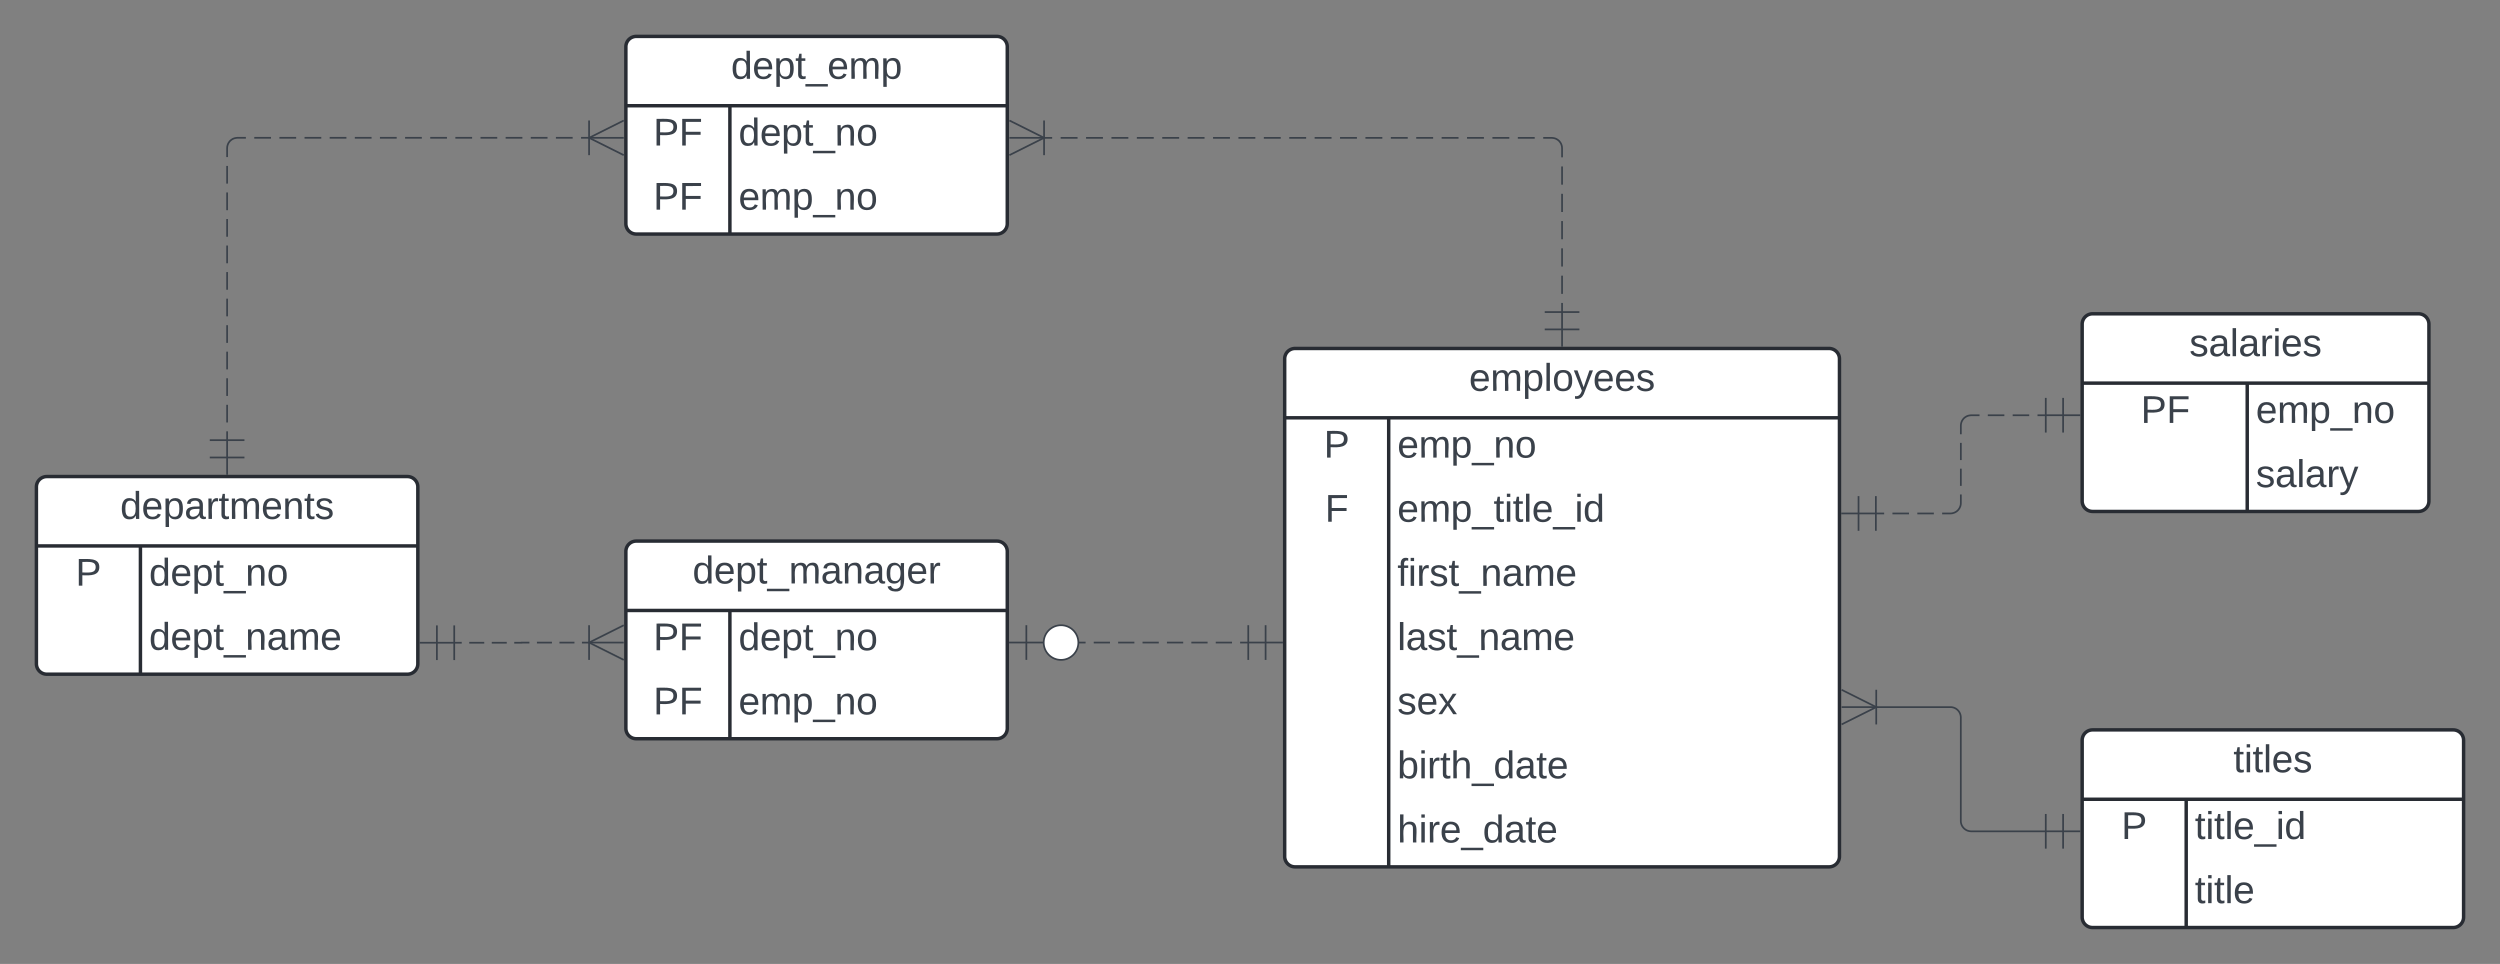 <svg xmlns="http://www.w3.org/2000/svg" xmlns:xlink="http://www.w3.org/1999/xlink" xmlns:lucid="lucid" width="1442" height="556"><rect width="100%" height="100%" fill="#808080" stroke="none"/><g transform="translate(101 -139)" lucid:page-tab-id="4DQbP4.5.PJn"><path d="M1100 326a6 6 0 0 1 6-6h188a6 6 0 0 1 6 6v102a6 6 0 0 1-6 6h-188a6 6 0 0 1-6-6z" fill="#fff"/><path d="M1100 326a6 6 0 0 1 6-6h188a6 6 0 0 1 6 6v102a6 6 0 0 1-6 6h-188a6 6 0 0 1-6-6zM1100 360h200M1195.2 360v74" stroke="#282c33" stroke-width="2" fill="none"/><use xlink:href="#a" transform="matrix(1,0,0,1,1110,320) translate(51.821 24.444)"/><use xlink:href="#b" transform="matrix(1,0,0,1,1105,362.5) translate(28.833 20.444)"/><use xlink:href="#c" transform="matrix(1,0,0,1,1200.2,362.5) translate(0 20.444)"/><use xlink:href="#d" transform="matrix(1,0,0,1,1200.2,399.5) translate(0 20.444)"/><path d="M-80 419.88a6 6 0 0 1 6-6h208a6 6 0 0 1 6 6v102a6 6 0 0 1-6 6H-74a6 6 0 0 1-6-6z" fill="#fff"/><path d="M-80 419.88a6 6 0 0 1 6-6h208a6 6 0 0 1 6 6v102a6 6 0 0 1-6 6H-74a6 6 0 0 1-6-6zM-80 453.88h220M-20 453.88v74" stroke="#282c33" stroke-width="2" fill="none"/><use xlink:href="#e" transform="matrix(1,0,0,1,-70,413.879) translate(38.333 24.444)"/><use xlink:href="#f" transform="matrix(1,0,0,1,-75,456.379) translate(17.593 20.444)"/><use xlink:href="#g" transform="matrix(1,0,0,1,-15,456.379) translate(0 20.444)"/><use xlink:href="#h" transform="matrix(1,0,0,1,-15,493.379) translate(0 20.444)"/><path d="M1100 566a6 6 0 0 1 6-6h208a6 6 0 0 1 6 6v102a6 6 0 0 1-6 6h-208a6 6 0 0 1-6-6z" fill="#fff"/><path d="M1100 566a6 6 0 0 1 6-6h208a6 6 0 0 1 6 6v102a6 6 0 0 1-6 6h-208a6 6 0 0 1-6-6zM1100 600h220M1160 600v74" stroke="#282c33" stroke-width="2" fill="none"/><use xlink:href="#i" transform="matrix(1,0,0,1,1110,560) translate(77.222 24.444)"/><use xlink:href="#f" transform="matrix(1,0,0,1,1105,602.5) translate(17.593 20.444)"/><use xlink:href="#j" transform="matrix(1,0,0,1,1165,602.5) translate(0 20.444)"/><use xlink:href="#k" transform="matrix(1,0,0,1,1165,639.5) translate(0 20.444)"/><path d="M640 346a6 6 0 0 1 6-6h308a6 6 0 0 1 6 6v287a6 6 0 0 1-6 6H646a6 6 0 0 1-6-6z" fill="#fff"/><path d="M640 346a6 6 0 0 1 6-6h308a6 6 0 0 1 6 6v287a6 6 0 0 1-6 6H646a6 6 0 0 1-6-6zM640 380h320M700 380v259" stroke="#282c33" stroke-width="2" fill="none"/><use xlink:href="#l" transform="matrix(1,0,0,1,650,340) translate(96.358 24.444)"/><use xlink:href="#f" transform="matrix(1,0,0,1,645,382.5) translate(17.593 20.444)"/><use xlink:href="#c" transform="matrix(1,0,0,1,705,382.5) translate(0 20.444)"/><use xlink:href="#m" transform="matrix(1,0,0,1,645,419.5) translate(18.241 20.444)"/><use xlink:href="#n" transform="matrix(1,0,0,1,705,419.5) translate(0 20.444)"/><use xlink:href="#o" transform="matrix(1,0,0,1,705,456.5) translate(0 20.444)"/><use xlink:href="#p" transform="matrix(1,0,0,1,705,493.5) translate(0 20.444)"/><use xlink:href="#q" transform="matrix(1,0,0,1,705,530.5) translate(0 20.444)"/><use xlink:href="#r" transform="matrix(1,0,0,1,705,567.5) translate(0 20.444)"/><use xlink:href="#s" transform="matrix(1,0,0,1,705,604.5) translate(0 20.444)"/><path d="M260 166a6 6 0 0 1 6-6h208a6 6 0 0 1 6 6v102a6 6 0 0 1-6 6H266a6 6 0 0 1-6-6z" fill="#fff"/><path d="M260 166a6 6 0 0 1 6-6h208a6 6 0 0 1 6 6v102a6 6 0 0 1-6 6H266a6 6 0 0 1-6-6zM260 200h220M320 200v74" stroke="#282c33" stroke-width="2" fill="none"/><use xlink:href="#t" transform="matrix(1,0,0,1,270,160) translate(50.648 24.444)"/><use xlink:href="#b" transform="matrix(1,0,0,1,265,202.5) translate(10.833 20.444)"/><use xlink:href="#g" transform="matrix(1,0,0,1,325,202.5) translate(0 20.444)"/><use xlink:href="#b" transform="matrix(1,0,0,1,265,239.5) translate(10.833 20.444)"/><use xlink:href="#c" transform="matrix(1,0,0,1,325,239.5) translate(0 20.444)"/><path d="M260 457.1a6 6 0 0 1 6-6h208a6 6 0 0 1 6 6v102a6 6 0 0 1-6 6H266a6 6 0 0 1-6-6z" fill="#fff"/><path d="M260 457.1a6 6 0 0 1 6-6h208a6 6 0 0 1 6 6v102a6 6 0 0 1-6 6H266a6 6 0 0 1-6-6zM260 491.1h220M320 491.1v74" stroke="#282c33" stroke-width="2" fill="none"/><use xlink:href="#u" transform="matrix(1,0,0,1,270,451.111) translate(28.457 24.444)"/><use xlink:href="#b" transform="matrix(1,0,0,1,265,493.611) translate(10.833 20.444)"/><use xlink:href="#g" transform="matrix(1,0,0,1,325,493.611) translate(0 20.444)"/><use xlink:href="#b" transform="matrix(1,0,0,1,265,530.611) translate(10.833 20.444)"/><use xlink:href="#c" transform="matrix(1,0,0,1,325,530.611) translate(0 20.444)"/><path d="M981 435.16h4.78m4.78 0h9.55m4.8 0h9.54m4.78 0h4.78l.94-.07.9-.23.88-.36.8-.48.72-.62.6-.7.5-.8.37-.88.23-.92.07-.94v-4.96m0-4.96v-9.92m0-4.96v-9.92m0-4.96v-4.97l.07-.92.22-.92.35-.87.5-.8.6-.73.72-.6.8-.5.88-.36.9-.2.95-.1h4.78m4.78 0h9.55m4.8 0h9.54m4.78 0h4.78" stroke="#3a414a" fill="none"/><path d="M971 445.16v-20M961 435.16h20M981 445.16v-20M1089 368.5v20M1099 378.5h-20M1079 368.5v20" stroke="#3a414a" fill="#fff"/><path d="M1079 618.5h-43a6 6 0 0 1-6-6v-59.64a6 6 0 0 0-6-6h-43" stroke="#3a414a" fill="none"/><path d="M1089 608.5v20M1099 618.5h-20M1079 608.5v20" stroke="#3a414a" fill="#fff"/><path d="M961.22 536.86l20 10-20 10" stroke="#3a414a" fill="#fff" fill-opacity="0"/><path d="M961.22 546.86h20M981.22 556.86v-20" stroke="#3a414a" fill="#fff"/><path d="M619 509.63h-4.7m-4.68 0h-9.38m-4.7 0h-9.37m-4.7 0h-9.38m-4.7 0h-9.38m-4.7 0h-9.37m-4.7 0h-9.37m-4.7 0h-4.68" stroke="#3a414a" fill="none"/><path d="M629 499.63v20M639 509.63h-20M619 499.63v20M491 519.63v-20M481 509.63h20M521 509.63c0 5.52-4.48 10-10 10s-10-4.48-10-10c0-5.53 4.48-10 10-10s10 4.47 10 10" stroke="#3a414a" fill="#fff"/><path d="M161 509.73h4.33m4.32 0h8.66m4.34 0h8.65m4.32 0h4.35l.02-.02v-.06h4.38m4.33 0h8.66m4.33 0h8.65m4.32 0H239" stroke="#3a414a" fill="none"/><path d="M151 519.73v-20M141 509.73h20M161 519.73v-20" stroke="#3a414a" fill="#fff"/><path d="M258.78 519.63l-20-10 20-10" stroke="#3a414a" fill="#fff" fill-opacity="0"/><path d="M258.78 509.63h-20M238.78 499.63v20" stroke="#3a414a" fill="#fff"/><path d="M30 392.88v-5.1m0-5.1v-10.2m0-5.1v-10.2m0-5.12v-10.2m0-5.1v-10.2m0-5.1v-10.2m0-5.12v-10.2m0-5.1v-10.2m0-5.1v-10.2m0-5.1V250m0-5.1v-10.2m0-5.1v-5.1l.07-.95.22-.9.35-.88.5-.8.6-.73.72-.6.8-.5.88-.36.9-.2.95-.1h4.83m4.84 0h9.66m4.84 0h9.66m4.84 0h9.66m4.84 0h9.66m4.84 0h9.66m4.84 0h9.66m4.84 0h9.66m4.84 0h9.66m4.84 0h9.66m4.84 0h9.66m4.84 0h9.66m4.84 0h9.66m4.84 0h9.66m4.84 0H239" stroke="#3a414a" fill="none"/><path d="M40 402.88H20M30 412.88v-20M40 392.88H20" stroke="#3a414a" fill="#fff"/><path d="M258.78 228.5l-20-10 20-10" stroke="#3a414a" fill="#fff" fill-opacity="0"/><path d="M258.78 218.5h-20M238.78 208.5v20" stroke="#3a414a" fill="#fff"/><path d="M800 319v-5.25m0-5.25V298m0-5.25v-10.5m0-5.24v-10.5m0-5.24v-10.5m0-5.25V235m0-5.24v-5.25l-.07-.93-.22-.9-.35-.88-.5-.8-.6-.73-.72-.6-.8-.5-.88-.36-.9-.2-.95-.1h-4.88m-4.9 0h-9.75m-4.9 0h-9.75m-4.9 0h-9.75m-4.9 0h-9.75m-4.9 0h-9.75m-4.9 0h-9.75m-4.9 0h-9.75m-4.9 0h-9.75m-4.9 0h-9.75m-4.9 0h-9.75m-4.9 0h-9.75m-4.9 0h-9.75m-4.9 0h-9.75m-4.9 0h-9.75m-4.9 0h-9.75m-4.9 0h-9.75m-4.9 0h-9.75m-4.9 0h-9.75m-4.9 0h-9.75m-4.9 0H501" stroke="#3a414a" fill="none"/><path d="M810 329h-20M800 339v-20M810 319h-20" stroke="#3a414a" fill="#fff"/><path d="M481.22 208.5l20 10-20 10" stroke="#3a414a" fill="#fff" fill-opacity="0"/><path d="M481.22 218.5h20M501.22 228.5v-20" stroke="#3a414a" fill="#fff"/><defs><path fill="#3a414a" d="M135-143c-3-34-86-38-87 0 15 53 115 12 119 90S17 21 10-45l28-5c4 36 97 45 98 0-10-56-113-15-118-90-4-57 82-63 122-42 12 7 21 19 24 35" id="v"/><path fill="#3a414a" d="M141-36C126-15 110 5 73 4 37 3 15-17 15-53c-1-64 63-63 125-63 3-35-9-54-41-54-24 1-41 7-42 31l-33-3c5-37 33-52 76-52 45 0 72 20 72 64v82c-1 20 7 32 28 27v20c-31 9-61-2-59-35zM48-53c0 20 12 33 32 33 41-3 63-29 60-74-43 2-92-5-92 41" id="w"/><path fill="#3a414a" d="M24 0v-261h32V0H24" id="x"/><path fill="#3a414a" d="M114-163C36-179 61-72 57 0H25l-1-190h30c1 12-1 29 2 39 6-27 23-49 58-41v29" id="y"/><path fill="#3a414a" d="M24-231v-30h32v30H24zM24 0v-190h32V0H24" id="z"/><path fill="#3a414a" d="M100-194c63 0 86 42 84 106H49c0 40 14 67 53 68 26 1 43-12 49-29l28 8c-11 28-37 45-77 45C44 4 14-33 15-96c1-61 26-98 85-98zm52 81c6-60-76-77-97-28-3 7-6 17-6 28h103" id="A"/><g id="a"><use transform="matrix(0.062,0,0,0.062,0,0)" xlink:href="#v"/><use transform="matrix(0.062,0,0,0.062,11.111,0)" xlink:href="#w"/><use transform="matrix(0.062,0,0,0.062,23.457,0)" xlink:href="#x"/><use transform="matrix(0.062,0,0,0.062,28.333,0)" xlink:href="#w"/><use transform="matrix(0.062,0,0,0.062,40.679,0)" xlink:href="#y"/><use transform="matrix(0.062,0,0,0.062,48.025,0)" xlink:href="#z"/><use transform="matrix(0.062,0,0,0.062,52.901,0)" xlink:href="#A"/><use transform="matrix(0.062,0,0,0.062,65.247,0)" xlink:href="#v"/></g><path fill="#3a414a" d="M30-248c87 1 191-15 191 75 0 78-77 80-158 76V0H30v-248zm33 125c57 0 124 11 124-50 0-59-68-47-124-48v98" id="B"/><path fill="#3a414a" d="M63-220v92h138v28H63V0H30v-248h175v28H63" id="C"/><g id="b"><use transform="matrix(0.062,0,0,0.062,0,0)" xlink:href="#B"/><use transform="matrix(0.062,0,0,0.062,14.815,0)" xlink:href="#C"/></g><path fill="#3a414a" d="M210-169c-67 3-38 105-44 169h-31v-121c0-29-5-50-35-48C34-165 62-65 56 0H25l-1-190h30c1 10-1 24 2 32 10-44 99-50 107 0 11-21 27-35 58-36 85-2 47 119 55 194h-31v-121c0-29-5-49-35-48" id="D"/><path fill="#3a414a" d="M115-194c55 1 70 41 70 98S169 2 115 4C84 4 66-9 55-30l1 105H24l-1-265h31l2 30c10-21 28-34 59-34zm-8 174c40 0 45-34 45-75s-6-73-45-74c-42 0-51 32-51 76 0 43 10 73 51 73" id="E"/><path fill="#3a414a" d="M-5 72V49h209v23H-5" id="F"/><path fill="#3a414a" d="M117-194c89-4 53 116 60 194h-32v-121c0-31-8-49-39-48C34-167 62-67 57 0H25l-1-190h30c1 10-1 24 2 32 11-22 29-35 61-36" id="G"/><path fill="#3a414a" d="M100-194c62-1 85 37 85 99 1 63-27 99-86 99S16-35 15-95c0-66 28-99 85-99zM99-20c44 1 53-31 53-75 0-43-8-75-51-75s-53 32-53 75 10 74 51 75" id="H"/><g id="c"><use transform="matrix(0.062,0,0,0.062,0,0)" xlink:href="#A"/><use transform="matrix(0.062,0,0,0.062,12.346,0)" xlink:href="#D"/><use transform="matrix(0.062,0,0,0.062,30.802,0)" xlink:href="#E"/><use transform="matrix(0.062,0,0,0.062,43.148,0)" xlink:href="#F"/><use transform="matrix(0.062,0,0,0.062,55.494,0)" xlink:href="#G"/><use transform="matrix(0.062,0,0,0.062,67.84,0)" xlink:href="#H"/></g><path fill="#3a414a" d="M179-190L93 31C79 59 56 82 12 73V49c39 6 53-20 64-50L1-190h34L92-34l54-156h33" id="I"/><g id="d"><use transform="matrix(0.062,0,0,0.062,0,0)" xlink:href="#v"/><use transform="matrix(0.062,0,0,0.062,11.111,0)" xlink:href="#w"/><use transform="matrix(0.062,0,0,0.062,23.457,0)" xlink:href="#x"/><use transform="matrix(0.062,0,0,0.062,28.333,0)" xlink:href="#w"/><use transform="matrix(0.062,0,0,0.062,40.679,0)" xlink:href="#y"/><use transform="matrix(0.062,0,0,0.062,48.025,0)" xlink:href="#I"/></g><path fill="#3a414a" d="M85-194c31 0 48 13 60 33l-1-100h32l1 261h-30c-2-10 0-23-3-31C134-8 116 4 85 4 32 4 16-35 15-94c0-66 23-100 70-100zm9 24c-40 0-46 34-46 75 0 40 6 74 45 74 42 0 51-32 51-76 0-42-9-74-50-73" id="J"/><path fill="#3a414a" d="M59-47c-2 24 18 29 38 22v24C64 9 27 4 27-40v-127H5v-23h24l9-43h21v43h35v23H59v120" id="K"/><g id="e"><use transform="matrix(0.062,0,0,0.062,0,0)" xlink:href="#J"/><use transform="matrix(0.062,0,0,0.062,12.346,0)" xlink:href="#A"/><use transform="matrix(0.062,0,0,0.062,24.691,0)" xlink:href="#E"/><use transform="matrix(0.062,0,0,0.062,37.037,0)" xlink:href="#w"/><use transform="matrix(0.062,0,0,0.062,49.383,0)" xlink:href="#y"/><use transform="matrix(0.062,0,0,0.062,56.728,0)" xlink:href="#K"/><use transform="matrix(0.062,0,0,0.062,62.901,0)" xlink:href="#D"/><use transform="matrix(0.062,0,0,0.062,81.358,0)" xlink:href="#A"/><use transform="matrix(0.062,0,0,0.062,93.704,0)" xlink:href="#G"/><use transform="matrix(0.062,0,0,0.062,106.049,0)" xlink:href="#K"/><use transform="matrix(0.062,0,0,0.062,112.222,0)" xlink:href="#v"/></g><use transform="matrix(0.062,0,0,0.062,0,0)" xlink:href="#B" id="f"/><g id="g"><use transform="matrix(0.062,0,0,0.062,0,0)" xlink:href="#J"/><use transform="matrix(0.062,0,0,0.062,12.346,0)" xlink:href="#A"/><use transform="matrix(0.062,0,0,0.062,24.691,0)" xlink:href="#E"/><use transform="matrix(0.062,0,0,0.062,37.037,0)" xlink:href="#K"/><use transform="matrix(0.062,0,0,0.062,43.21,0)" xlink:href="#F"/><use transform="matrix(0.062,0,0,0.062,55.556,0)" xlink:href="#G"/><use transform="matrix(0.062,0,0,0.062,67.901,0)" xlink:href="#H"/></g><g id="h"><use transform="matrix(0.062,0,0,0.062,0,0)" xlink:href="#J"/><use transform="matrix(0.062,0,0,0.062,12.346,0)" xlink:href="#A"/><use transform="matrix(0.062,0,0,0.062,24.691,0)" xlink:href="#E"/><use transform="matrix(0.062,0,0,0.062,37.037,0)" xlink:href="#K"/><use transform="matrix(0.062,0,0,0.062,43.21,0)" xlink:href="#F"/><use transform="matrix(0.062,0,0,0.062,55.556,0)" xlink:href="#G"/><use transform="matrix(0.062,0,0,0.062,67.901,0)" xlink:href="#w"/><use transform="matrix(0.062,0,0,0.062,80.247,0)" xlink:href="#D"/><use transform="matrix(0.062,0,0,0.062,98.704,0)" xlink:href="#A"/></g><g id="i"><use transform="matrix(0.062,0,0,0.062,0,0)" xlink:href="#K"/><use transform="matrix(0.062,0,0,0.062,6.173,0)" xlink:href="#z"/><use transform="matrix(0.062,0,0,0.062,11.049,0)" xlink:href="#K"/><use transform="matrix(0.062,0,0,0.062,17.222,0)" xlink:href="#x"/><use transform="matrix(0.062,0,0,0.062,22.099,0)" xlink:href="#A"/><use transform="matrix(0.062,0,0,0.062,34.444,0)" xlink:href="#v"/></g><g id="j"><use transform="matrix(0.062,0,0,0.062,0,0)" xlink:href="#K"/><use transform="matrix(0.062,0,0,0.062,6.173,0)" xlink:href="#z"/><use transform="matrix(0.062,0,0,0.062,11.049,0)" xlink:href="#K"/><use transform="matrix(0.062,0,0,0.062,17.222,0)" xlink:href="#x"/><use transform="matrix(0.062,0,0,0.062,22.099,0)" xlink:href="#A"/><use transform="matrix(0.062,0,0,0.062,34.444,0)" xlink:href="#F"/><use transform="matrix(0.062,0,0,0.062,46.79,0)" xlink:href="#z"/><use transform="matrix(0.062,0,0,0.062,51.667,0)" xlink:href="#J"/></g><g id="k"><use transform="matrix(0.062,0,0,0.062,0,0)" xlink:href="#K"/><use transform="matrix(0.062,0,0,0.062,6.173,0)" xlink:href="#z"/><use transform="matrix(0.062,0,0,0.062,11.049,0)" xlink:href="#K"/><use transform="matrix(0.062,0,0,0.062,17.222,0)" xlink:href="#x"/><use transform="matrix(0.062,0,0,0.062,22.099,0)" xlink:href="#A"/></g><g id="l"><use transform="matrix(0.062,0,0,0.062,0,0)" xlink:href="#A"/><use transform="matrix(0.062,0,0,0.062,12.346,0)" xlink:href="#D"/><use transform="matrix(0.062,0,0,0.062,30.802,0)" xlink:href="#E"/><use transform="matrix(0.062,0,0,0.062,43.148,0)" xlink:href="#x"/><use transform="matrix(0.062,0,0,0.062,48.025,0)" xlink:href="#H"/><use transform="matrix(0.062,0,0,0.062,60.37,0)" xlink:href="#I"/><use transform="matrix(0.062,0,0,0.062,71.481,0)" xlink:href="#A"/><use transform="matrix(0.062,0,0,0.062,83.827,0)" xlink:href="#A"/><use transform="matrix(0.062,0,0,0.062,96.173,0)" xlink:href="#v"/></g><use transform="matrix(0.062,0,0,0.062,0,0)" xlink:href="#C" id="m"/><g id="n"><use transform="matrix(0.062,0,0,0.062,0,0)" xlink:href="#A"/><use transform="matrix(0.062,0,0,0.062,12.346,0)" xlink:href="#D"/><use transform="matrix(0.062,0,0,0.062,30.802,0)" xlink:href="#E"/><use transform="matrix(0.062,0,0,0.062,43.148,0)" xlink:href="#F"/><use transform="matrix(0.062,0,0,0.062,55.494,0)" xlink:href="#K"/><use transform="matrix(0.062,0,0,0.062,61.667,0)" xlink:href="#z"/><use transform="matrix(0.062,0,0,0.062,66.543,0)" xlink:href="#K"/><use transform="matrix(0.062,0,0,0.062,72.716,0)" xlink:href="#x"/><use transform="matrix(0.062,0,0,0.062,77.593,0)" xlink:href="#A"/><use transform="matrix(0.062,0,0,0.062,89.938,0)" xlink:href="#F"/><use transform="matrix(0.062,0,0,0.062,102.284,0)" xlink:href="#z"/><use transform="matrix(0.062,0,0,0.062,107.16,0)" xlink:href="#J"/></g><path fill="#3a414a" d="M101-234c-31-9-42 10-38 44h38v23H63V0H32v-167H5v-23h27c-7-52 17-82 69-68v24" id="L"/><g id="o"><use transform="matrix(0.062,0,0,0.062,0,0)" xlink:href="#L"/><use transform="matrix(0.062,0,0,0.062,6.173,0)" xlink:href="#z"/><use transform="matrix(0.062,0,0,0.062,11.049,0)" xlink:href="#y"/><use transform="matrix(0.062,0,0,0.062,18.395,0)" xlink:href="#v"/><use transform="matrix(0.062,0,0,0.062,29.506,0)" xlink:href="#K"/><use transform="matrix(0.062,0,0,0.062,35.679,0)" xlink:href="#F"/><use transform="matrix(0.062,0,0,0.062,48.025,0)" xlink:href="#G"/><use transform="matrix(0.062,0,0,0.062,60.37,0)" xlink:href="#w"/><use transform="matrix(0.062,0,0,0.062,72.716,0)" xlink:href="#D"/><use transform="matrix(0.062,0,0,0.062,91.173,0)" xlink:href="#A"/></g><g id="p"><use transform="matrix(0.062,0,0,0.062,0,0)" xlink:href="#x"/><use transform="matrix(0.062,0,0,0.062,4.877,0)" xlink:href="#w"/><use transform="matrix(0.062,0,0,0.062,17.222,0)" xlink:href="#v"/><use transform="matrix(0.062,0,0,0.062,28.333,0)" xlink:href="#K"/><use transform="matrix(0.062,0,0,0.062,34.506,0)" xlink:href="#F"/><use transform="matrix(0.062,0,0,0.062,46.852,0)" xlink:href="#G"/><use transform="matrix(0.062,0,0,0.062,59.198,0)" xlink:href="#w"/><use transform="matrix(0.062,0,0,0.062,71.543,0)" xlink:href="#D"/><use transform="matrix(0.062,0,0,0.062,90,0)" xlink:href="#A"/></g><path fill="#3a414a" d="M141 0L90-78 38 0H4l68-98-65-92h35l48 74 47-74h35l-64 92 68 98h-35" id="M"/><g id="q"><use transform="matrix(0.062,0,0,0.062,0,0)" xlink:href="#v"/><use transform="matrix(0.062,0,0,0.062,11.111,0)" xlink:href="#A"/><use transform="matrix(0.062,0,0,0.062,23.457,0)" xlink:href="#M"/></g><path fill="#3a414a" d="M115-194c53 0 69 39 70 98 0 66-23 100-70 100C84 3 66-7 56-30L54 0H23l1-261h32v101c10-23 28-34 59-34zm-8 174c40 0 45-34 45-75 0-40-5-75-45-74-42 0-51 32-51 76 0 43 10 73 51 73" id="N"/><path fill="#3a414a" d="M106-169C34-169 62-67 57 0H25v-261h32l-1 103c12-21 28-36 61-36 89 0 53 116 60 194h-32v-121c2-32-8-49-39-48" id="O"/><g id="r"><use transform="matrix(0.062,0,0,0.062,0,0)" xlink:href="#N"/><use transform="matrix(0.062,0,0,0.062,12.346,0)" xlink:href="#z"/><use transform="matrix(0.062,0,0,0.062,17.222,0)" xlink:href="#y"/><use transform="matrix(0.062,0,0,0.062,24.568,0)" xlink:href="#K"/><use transform="matrix(0.062,0,0,0.062,30.741,0)" xlink:href="#O"/><use transform="matrix(0.062,0,0,0.062,43.086,0)" xlink:href="#F"/><use transform="matrix(0.062,0,0,0.062,55.432,0)" xlink:href="#J"/><use transform="matrix(0.062,0,0,0.062,67.778,0)" xlink:href="#w"/><use transform="matrix(0.062,0,0,0.062,80.123,0)" xlink:href="#K"/><use transform="matrix(0.062,0,0,0.062,86.296,0)" xlink:href="#A"/></g><g id="s"><use transform="matrix(0.062,0,0,0.062,0,0)" xlink:href="#O"/><use transform="matrix(0.062,0,0,0.062,12.346,0)" xlink:href="#z"/><use transform="matrix(0.062,0,0,0.062,17.222,0)" xlink:href="#y"/><use transform="matrix(0.062,0,0,0.062,24.568,0)" xlink:href="#A"/><use transform="matrix(0.062,0,0,0.062,36.914,0)" xlink:href="#F"/><use transform="matrix(0.062,0,0,0.062,49.259,0)" xlink:href="#J"/><use transform="matrix(0.062,0,0,0.062,61.605,0)" xlink:href="#w"/><use transform="matrix(0.062,0,0,0.062,73.951,0)" xlink:href="#K"/><use transform="matrix(0.062,0,0,0.062,80.123,0)" xlink:href="#A"/></g><g id="t"><use transform="matrix(0.062,0,0,0.062,0,0)" xlink:href="#J"/><use transform="matrix(0.062,0,0,0.062,12.346,0)" xlink:href="#A"/><use transform="matrix(0.062,0,0,0.062,24.691,0)" xlink:href="#E"/><use transform="matrix(0.062,0,0,0.062,37.037,0)" xlink:href="#K"/><use transform="matrix(0.062,0,0,0.062,43.21,0)" xlink:href="#F"/><use transform="matrix(0.062,0,0,0.062,55.556,0)" xlink:href="#A"/><use transform="matrix(0.062,0,0,0.062,67.901,0)" xlink:href="#D"/><use transform="matrix(0.062,0,0,0.062,86.358,0)" xlink:href="#E"/></g><path fill="#3a414a" d="M177-190C167-65 218 103 67 71c-23-6-38-20-44-43l32-5c15 47 100 32 89-28v-30C133-14 115 1 83 1 29 1 15-40 15-95c0-56 16-97 71-98 29-1 48 16 59 35 1-10 0-23 2-32h30zM94-22c36 0 50-32 50-73 0-42-14-75-50-75-39 0-46 34-46 75s6 73 46 73" id="P"/><g id="u"><use transform="matrix(0.062,0,0,0.062,0,0)" xlink:href="#J"/><use transform="matrix(0.062,0,0,0.062,12.346,0)" xlink:href="#A"/><use transform="matrix(0.062,0,0,0.062,24.691,0)" xlink:href="#E"/><use transform="matrix(0.062,0,0,0.062,37.037,0)" xlink:href="#K"/><use transform="matrix(0.062,0,0,0.062,43.21,0)" xlink:href="#F"/><use transform="matrix(0.062,0,0,0.062,55.556,0)" xlink:href="#D"/><use transform="matrix(0.062,0,0,0.062,74.012,0)" xlink:href="#w"/><use transform="matrix(0.062,0,0,0.062,86.358,0)" xlink:href="#G"/><use transform="matrix(0.062,0,0,0.062,98.704,0)" xlink:href="#w"/><use transform="matrix(0.062,0,0,0.062,111.049,0)" xlink:href="#P"/><use transform="matrix(0.062,0,0,0.062,123.395,0)" xlink:href="#A"/><use transform="matrix(0.062,0,0,0.062,135.741,0)" xlink:href="#y"/></g></defs></g></svg>